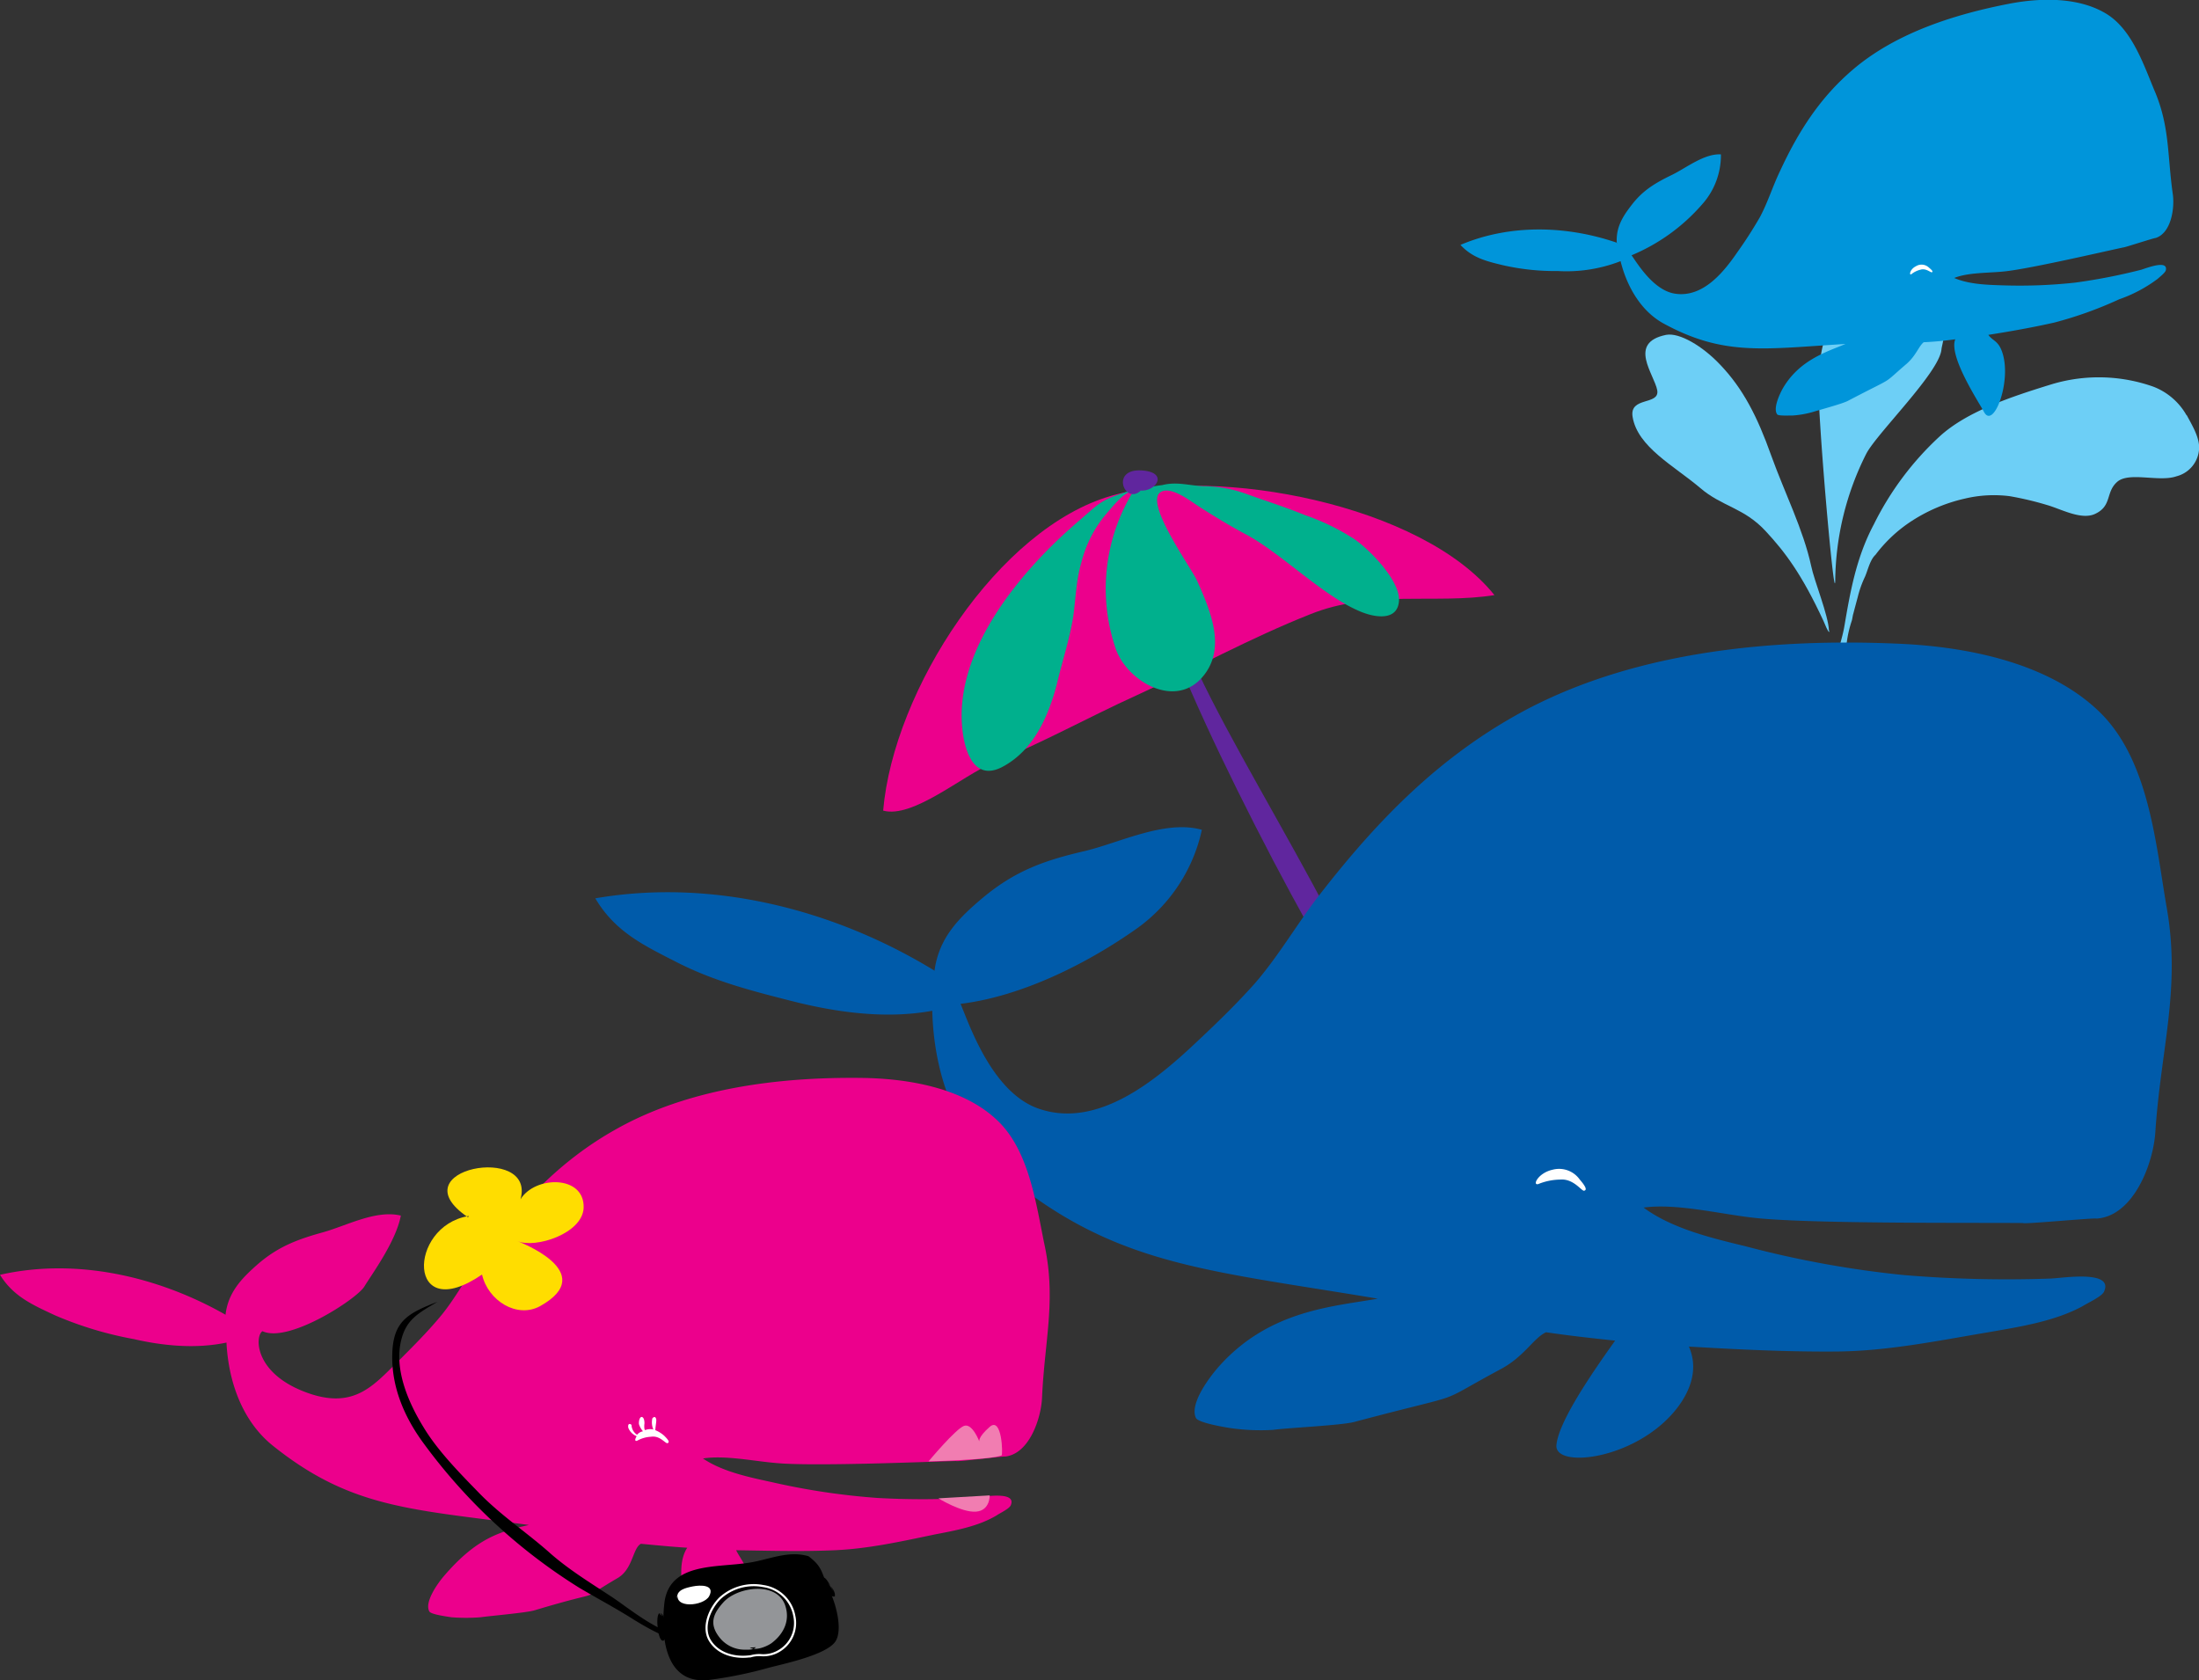 <svg id="Layer_1" data-name="Layer 1" xmlns="http://www.w3.org/2000/svg" viewBox="0 0 396.25 302.76"><rect x="0" y="0" width="396.25" height="302.76" fill="#333333" stroke="none"/><defs><style>.cls-1{fill:#6dcff6;}.cls-1,.cls-10,.cls-11,.cls-2,.cls-3,.cls-4,.cls-5,.cls-6,.cls-7,.cls-8,.cls-9{fill-rule:evenodd;}.cls-2{fill:#60269e;}.cls-3{fill:#ec008c;}.cls-4{fill:#00b08d;}.cls-5{fill:#005baa;}.cls-6{fill:#fff;}.cls-7{fill:#0095da;}.cls-8{fill:#f17db1;}.cls-9{fill:#fd0;}.cls-11{fill:#939598;}.cls-12{fill:none;stroke:#fff;stroke-width:0.38px;}</style></defs><title>sansiri-joy</title><g id="Desktop"><g id="Group-10"><g id="logo-whale"><g id="Group"><path id="Path" class="cls-1" d="M329.57,113.64c-.09-2.75-2.67-9-3.2-11.64-1.42-6.57-4.8-13.23-7.2-19.9-2.49-7-5.07-12.08-9.25-16.43-3.11-3.29-7.29-5.78-9.69-5.33-7,1.42-2.13,7.1-1.6,10,.45,2.75-5.07,1.06-4.44,4.79.89,5.42,7.46,8.8,12.18,12.8,3.91,3.37,7.91,3.55,11.82,7.81,3.47,3.74,6.49,7.73,10.4,16.17.8,2,1.16,2.31,1,1.69"/><path class="cls-1" d="M348.15,58.56c.27-4.62-6.4-6.84-10.58-5.51-9.15,2.84-9.51,10-9.87,15.19-.35,4.89,2.85,41.23,3,36.43a51.77,51.77,0,0,1,5.6-22.92C338.28,78,349.4,67.18,349.84,63c.09-1.15,1.51-4.35-1.69-4.44"/><path class="cls-1" d="M394,74.82a11.68,11.68,0,0,0-6-5.15,29.49,29.49,0,0,0-18.22-.45c-7.21,2.22-15.38,4.89-20.36,9.51a54.25,54.25,0,0,0-11.74,15.72c-3.2,6-4.27,12.17-5.33,18.39-.36,2.13-1.16,4.27-1.51,6.4-.09.53-.36,2.75.88,2.31.09-.09.18.35.27.35a7.52,7.52,0,0,1,.09-2.57c.18-1.16.53-2.4.71-3.65a20.48,20.48,0,0,1,.89-3.82c.09-.26.18-1,.27-1.24.26-1,.53-2,.8-3a19.1,19.1,0,0,1,1.33-3.73c.53-1.25.89-3,1.87-3.91a25.51,25.51,0,0,1,6.58-6.13,29.45,29.45,0,0,1,9.51-4,22.65,22.65,0,0,1,8.09-.44,56.8,56.8,0,0,1,6.76,1.6c2.49.71,6.13,2.75,8.62,1.6,3.11-1.43,1.87-3.91,4-5.78s7.56.09,10.67-1a5.42,5.42,0,0,0,4.09-5c.09-2-1.25-4.18-2.22-6"/><path class="cls-2" d="M211.77,109.82c2.49,15.1,34.41,60.5,36.45,76.76-8.18-9.06-37.6-65.92-39.29-78,1.06,1.06,2.84,1.51,3.91,2.4"/><path class="cls-3" d="M269.29,107.24c-10.67,1.69-22.05-1.06-33.25,3.47-10.75,4.26-20.71,9.77-31.2,14.57-8.8,4-17.07,8.62-26.05,12.26-5.34,2.22-14.32,10-19.65,8.53,1.87-21.77,20.8-51,41.25-56.77,19-5.33,55.83,1.6,68.9,17.94"/><path class="cls-4" d="M209.37,87.43c2.67-.71,4.89.09,7.56.18A23,23,0,0,1,224.57,89c3.47,1.25,7.12,2.4,10.58,3.82A40.67,40.67,0,0,1,244,97.12c2.76,1.86,8.36,7.55,8.09,11.19s-4.35,3-7,1.87c-6.67-2.76-14.22-10.49-20.54-13.86-2.84-1.51-5.77-3.29-8.44-5-1.42-.89-5.07-3.82-6.94-2.66-3.11,1.86,5.6,13.77,6.58,16.08,2.4,5.42,5.43,12.35.71,17.5-5,5.42-13.33.44-15.38-5.24a33.51,33.51,0,0,1,3-28.25c-1.16-.63-3.83,2.84-4.63,3.73a21.61,21.61,0,0,0-4.62,9c-.89,3-1,6.4-1.42,9.51-.63,4.08-2,8.17-2.94,12.17-1.51,5.86-4.18,12-9.78,15s-7.2-3.82-7.38-8.17c-.62-13.68,10.85-27.28,20.72-35.8,4.27-3.65,4-3.91,9.07-5.6.89-.27,5.24-1.07,6.22-1.16"/><path class="cls-2" d="M204.84,88.23c2.93,1.07,6.31-3.11.89-3.46-5.78-.36-3,6.31-.18,3.64"/><path class="cls-5" d="M168.39,174.94c.8-6,4.44-9.59,8.8-13.24,5.78-4.79,11-6.66,18.31-8.35,6.31-1.51,14.49-5.68,21.07-3.82A29.53,29.53,0,0,1,205,167.21c-9,6.4-20.89,12.35-31.91,13.68,1.6,3.82,5.6,15.64,13.69,18.75,10.4,3.91,20.71-4.35,27.74-10.84,4-3.73,7.91-7.46,11.56-11.55,4.35-5,7.73-10.93,11.82-16.17,10.58-13.59,21.78-25.05,37.16-33.22C295.16,117.28,319.7,115,342.2,116c12.18.53,26.84,3.38,36,12.17,9,8.62,10.23,23.72,12.18,35.09,2.67,14.75-1,25.59-2,40.78-.36,5.6-3.91,15.1-10.58,15.55-.27-.18-13.34,1.06-13.25.8-9.51-.09-39.56.18-49-1-5.95-.71-13.69-2.58-19.38-1.78,5.16,3.82,12.36,5.51,18.49,7a182.17,182.17,0,0,0,28.45,5.16,223.37,223.37,0,0,0,26.5.62c2.13-.09,11.38-1.6,9.51,2.4-.44.88-2.93,2-3.82,2.57-5.07,2.76-11.38,3.73-17,4.71-9,1.51-18.05,3.38-27.21,3.47-8.89.08-17.87-.36-26.76-.89,1.25,2.84,1.25,6.57-2,10.92-7.12,9.42-22.23,11.2-21.87,6.85.35-4.18,6.4-13,10.58-18.84-4.18-.44-8.27-.89-12.45-1.51-2.31,1.07-3.91,4.44-8.36,6.75-12.53,6.75-4.53,3.65-26.22,9.42-2.32.62-12.27,1.07-14.59,1.42a37.81,37.81,0,0,1-7.91-.35c-1.69-.27-5.6-1-6-1.78C214.26,253,218,248,220,245.84c9-9.78,20.27-10.4,28.27-11.82-31.83-5.33-48-6-68.45-23.45-8.18-6.93-11.56-17.95-11.83-28.43-8.18,1.51-17,.35-25.07-1.69-7.38-1.87-14.31-3.64-21.07-7.11-5.87-3-11-5.42-14.58-11.46,21.07-3.64,43.12,2,61.17,13.06"/><path class="cls-6" d="M285.47,214.56c-.44.18-1.86-2.22-4.35-2a10.81,10.81,0,0,0-3.91.8c-1.16.36-.09-2,2.57-2.58a4.57,4.57,0,0,1,4.89,1.78c1.07,1.24,1.34,1.87.8,2"/><path class="cls-7" d="M291.34,43.81c-.18-2.75,1-4.71,2.58-6.75,2-2.66,4.18-4,7.29-5.51,2.58-1.24,5.87-3.91,8.89-3.73a13.24,13.24,0,0,1-3.38,9A34.35,34.35,0,0,1,294,46c1.07,1.51,4,6.4,7.91,6.93,5,.71,8.71-3.91,11.2-7.55,1.43-2,2.76-4.08,4-6.22,1.43-2.66,2.32-5.59,3.65-8.35,3.29-7.11,7.2-13.24,13.16-18.3,7.82-6.66,18.49-10,28.45-11.9,5.42-1,12.18-1.16,17.16,1.86,4.8,2.93,6.84,9.51,8.89,14.31,2.57,6.3,2.13,11.37,3.11,18.21.35,2.49-.27,7-3.11,7.9-.09-.08-5.78,1.78-5.78,1.69-4.18.89-17.52,4-21.78,4.36-2.76.26-6.32.17-8.72,1.15,2.67,1.16,6,1.24,8.8,1.33A92.12,92.12,0,0,0,374,50.92a105.62,105.62,0,0,0,11.83-2.31c.89-.27,4.89-1.87,4.44.09-.09.44-1.15,1.24-1.42,1.51a25.43,25.43,0,0,1-7,3.73,70.5,70.5,0,0,1-11.65,4.18c-3.91.88-7.91,1.6-11.91,2.22.8,1.15,1.86,1,2.58,3.37,1.6,5.24-1.69,13.77-3.38,10.49-.89-1.69-6.4-10-5.16-13.06-1.87.26-3.73.44-5.69.53-.89.71-1.33,2.31-3,3.82-4.89,4.18-1.6,2-10.67,6.75-1,.53-5.34,1.69-6.31,2a17.45,17.45,0,0,1-3.56.63c-.8,0-2.58.09-2.84-.18-.8-1,.35-3.55,1-4.71,3-5.15,7.92-6.57,11.29-8-14.58.89-21.78,2.23-32.53-3.55-4.27-2.22-6.85-6.75-8-11.37a26.89,26.89,0,0,1-11.29,1.78,42.42,42.42,0,0,1-10-1.07c-2.94-.71-5.43-1.33-7.56-3.64,9-3.82,19.29-3.47,28.27-.36"/><path class="cls-6" d="M348.15,49.05c-.18.18-1.06-.8-2.13-.44a4.11,4.11,0,0,0-1.6.8c-.45.27-.27-.89.8-1.42a1.92,1.92,0,0,1,2.31.18c.62.53.8.71.62.88"/><path class="cls-3" d="M40.63,237c.44-4,2.76-6.48,5.6-9,3.73-3.29,7.2-4.62,12-5.95,4.18-1.16,9.52-4.09,14-3-.89,4.7-5.24,10.57-6.58,12.79S52,242.1,47.3,239.88c-1.34.8-1.6,7.29,7.38,10.84s12.53-1,17.07-5.42c2.57-2.57,5.15-5.15,7.46-7.9,2.85-3.38,4.89-7.38,7.56-11,6.76-9.33,14-17.15,24.09-22.83,13.16-7.47,29.43-9.51,44.37-9.33,8.09.09,18,1.69,24.18,7.37,6.13,5.51,7.29,15.55,8.89,23.1,2,9.77-.09,17.06-.53,27.19-.18,3.73-2.31,10.12-6.67,10.57-.18-.09-8.89,1-8.8.8-6.31.18-26.32,1-32.63.35-4-.35-9.16-1.42-13-.8,3.56,2.4,8.36,3.38,12.45,4.27a125.65,125.65,0,0,0,19,2.84,143.71,143.71,0,0,0,17.61-.09c1.42-.09,7.55-1.24,6.4,1.42-.27.63-2,1.43-2.49,1.78-3.29,2-7.47,2.75-11.21,3.47-5.95,1.24-11.91,2.57-18,2.84-6,.26-11.92.09-17.78,0,.89,1.86,3.64,4.8,1.6,7.73-4.54,6.39-10.58,8.61-10.32,5.68.18-2.75-2.66-9.95-.09-13.86-2.75-.17-5.51-.44-8.35-.71-1.51.8-1.42,4.62-4.27,6.22-8.18,4.8-.71,1.51-14.94,5.78-1.51.44-8.09,1-9.69,1.24a33.81,33.81,0,0,1-5.24,0c-1.16-.18-3.74-.53-4-1.07-.89-1.68,1.51-5.06,2.75-6.48C85.88,277.2,90,276,95.31,274.8c-21.25-2.85-32-3-46.06-14.22-5.6-4.44-8.09-11.64-8.44-18.65-5.43,1.15-11.29.62-16.72-.63A65.31,65.31,0,0,1,9.87,237c-4-1.87-7.47-3.38-9.87-7.28,13.69-3.11,28.45.26,40.63,7.19"/><path class="cls-6" d="M113.8,256.76a2.15,2.15,0,0,0,1,1.78,1.77,1.77,0,0,1,1.06-.62,3.78,3.78,0,0,1-.71-1.25c-.09-.44.09-1.42.54-1.33.26.09.44.45.44,1.16a3.43,3.43,0,0,0,0,1s.09.27.18.18a2.6,2.6,0,0,1,1.42-.09,3.27,3.27,0,0,1-.18-2c.45-.53.71-.09.71.35s-.17,1.25-.17,1.78a5.53,5.53,0,0,1,1.6,1c.8.8,1,1.15.62,1.33s-1.34-1.42-3-1.15a5.77,5.77,0,0,0-2.49.71c-.45.17-.45-.27-.09-.8a2.75,2.75,0,0,1-1.51-1.51c-.18-1,.53-.71.62-.45"/><path class="cls-8" d="M180.48,262.27c.26-.09.09-7.11-2.14-5.15s-1.86,2.66-1.86,2.66-1.25-3.37-2.76-2.84-6.4,6.4-6.4,6.4,11.11-.27,13.16-1.07"/><path class="cls-8" d="M178.34,269.47s.09,2.75-2.49,2.93-6.75-2.4-6.75-2.4Z"/><path class="cls-9" d="M93.17,223.63c3.29,1.42,11.83-1.34,12-6,.18-5.95-8.8-5.77-11.38-1.51,2.85-10.13-22.31-5.51-9.51,3.2.27-.09.27-.18.09-.18C73.44,221,73.26,239,86.86,229.67c1.07,4.71,6.31,8,10.49,5.68,10.94-6.13-4.18-11.72-4.18-11.72"/><path class="cls-10" d="M122.07,294.61c-3.83-.89-8-4.18-11.29-6.49-4-2.66-7.92-5-11.47-8.08-4.36-3.91-9.07-6.93-13.16-11.19-3.47-3.56-7.38-7.56-9.87-11.73-2.84-4.62-5.24-10.49-4-15.55.89-3.82,3.2-5,6.58-7-5.51,2.13-8.09,3.56-8.18,9.69-.09,5.68,2.13,11.1,5.78,16a100.76,100.76,0,0,0,27.91,25.85c3.29,1.95,6.67,3.73,9.87,5.77,2.94,1.78,6.67,4,10.23,3.91a7,7,0,0,1-3.38-1.24"/><path class="cls-10" d="M145.63,280.39c2.75,2.05,2.31,3,3.91,6.4,1,2,2.4,6.84,1,9-1.6,2.4-9.16,4-11.92,4.71a75,75,0,0,1-10.84,2.22c-7.83.89-8.72-7.46-8.09-13.59.71-7.73,9.51-6.57,15.38-7.55,3.46-.53,6.93-2.22,10.58-1.16"/><path class="cls-11" d="M136.2,296.83c-.44.53-1.51.44-2.13.44a5.74,5.74,0,0,1-4.36-2.13c-2-2.49-1.24-4.35.71-6.48,2.49-2.67,9.34-3.73,11,.44,1.06,2.84-.18,5.33-2.4,7-.89.62-2.85,1.42-3.91.8"/><path class="cls-12" d="M135.4,298.43c-2.75.44-6-.27-7.55-2.93-1.34-2.4.08-5.69,1.86-7.47a9,9,0,0,1,7.83-2.22,6.62,6.62,0,0,1,5.6,5.42,5.84,5.84,0,0,1-3,6.4,5.46,5.46,0,0,1-3.11.62,5.63,5.63,0,0,0-1.95.27"/><path class="cls-6" d="M122,288c-.09-1.51,1.51-1.86,2.84-2.13s4.09-.35,2.94,1.78c-1,1.78-6.49,2.31-5.6-.62"/><path class="cls-10" d="M150.43,287.15c-.27-.27-1.78-3.74-2.23-2.67-.35.89,1.16,3.47,2.23,3.2.18-1.16-1-2-1.43-2.75"/><path class="cls-10" d="M119,290.7c1,.18,1.43,4.35.63,4.89-1.07.71-1.6-4.62-.8-4.89.08.27.35.36.53.53"/></g></g></g></g></svg>